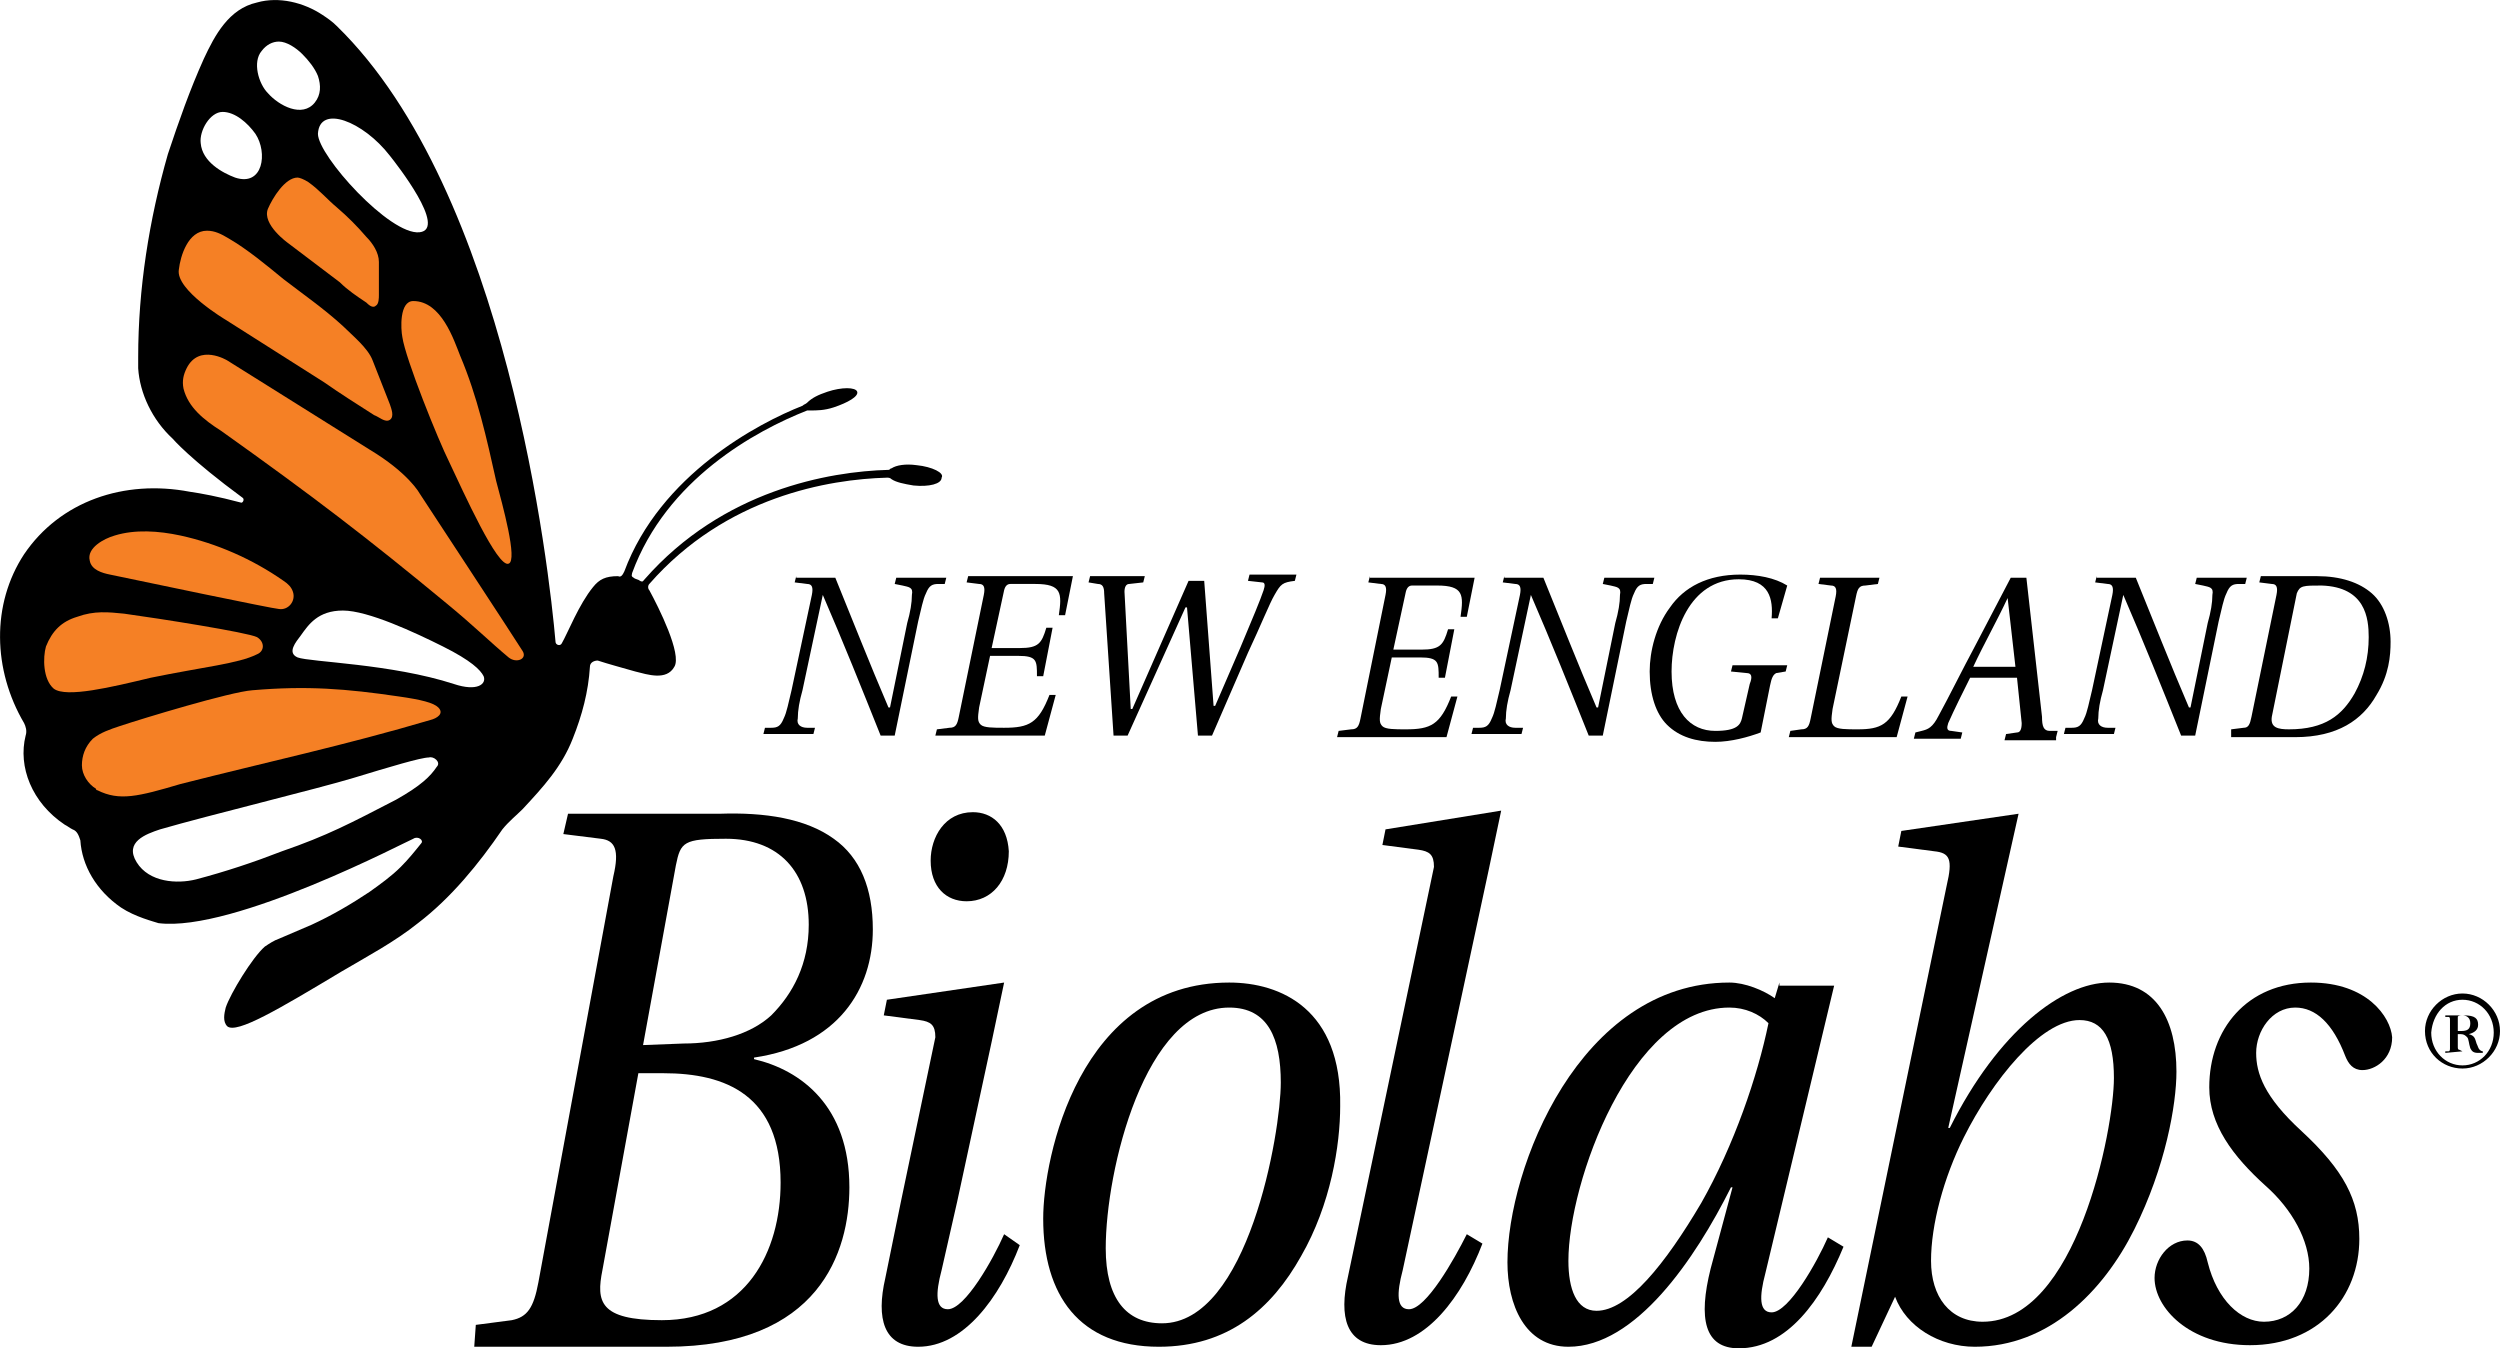 <?xml version="1.0" encoding="UTF-8"?><svg id="Layer_2" xmlns="http://www.w3.org/2000/svg" viewBox="0 0 159.94 86.26"><defs><style>.cls-1,.cls-2{fill:#000;}.cls-1,.cls-2,.cls-3{stroke-width:0px;}.cls-2{fill-rule:evenodd;}.cls-3{fill:#f58025;}</style></defs><g id="Layer_1-2"><path class="cls-2" d="M62.24,51.96c-1.8,0-2.7,1.6-2.7,3.1,0,1.7,1,2.6,2.3,2.6,1.6,0,2.7-1.3,2.7-3.2-.1-1.7-1.1-2.5-2.3-2.5h0Z"/><path class="cls-1" d="M50.94,36.86l-.1.4.8.1c.3,0,.4.2.3.7l-1.3,6.1c-.2.8-.3,1.4-.5,1.8-.2.5-.4.6-.8.6h-.4l-.1.4h3.2l.1-.4h-.5c-.4,0-.7-.2-.6-.6,0-.5.1-1.1.3-1.8l1.3-6.1h0c1.3,3,2.5,6,3.7,9h.9l1.5-7.3c.2-.8.3-1.4.5-1.8.2-.5.4-.6.8-.6h.4l.1-.4h-3.2l-.1.4.5.1c.4.1.7.1.6.6,0,.5-.1,1.1-.3,1.8l-1.1,5.4h-.1c-1.2-2.8-2.3-5.6-3.4-8.3h-2.5v-.1Z"/><path class="cls-1" d="M61.94,36.86l-.1.4.8.1c.3,0,.4.2.3.7l-1.6,7.8c-.1.5-.2.7-.6.7l-.8.1-.1.4h7l.7-2.6h-.4c-.7,1.8-1.3,2.1-2.9,2.1-.7,0-1.3,0-1.5-.2s-.2-.4-.1-1.1l.7-3.3h1.8c1.2,0,1.2.3,1.2,1.3h.4l.6-3.1h-.4c-.3,1-.5,1.3-1.7,1.3h-1.8l.8-3.7q.1-.4.4-.4h1.6c1.7,0,1.7.6,1.5,2h.4l.5-2.5h-6.7Z"/><path class="cls-1" d="M69.74,36.86l-.1.4.6.1c.3,0,.4.2.4.6l.6,9.1h.9l3.7-8.2h.1l.7,8.2h.9l2.3-5.3c.8-1.7,1.4-3.2,1.7-3.7.4-.7.5-.8,1.3-.9l.1-.4h-3l-.1.4.9.1c.2,0,.2.2.1.5-.2.6-.7,1.8-1.5,3.7l-1.6,3.7h-.1l-.6-8h-1l-3.6,8.2h-.1l-.4-7.5c0-.3.1-.5.3-.5l.9-.1.1-.4h-3.5Z"/><path class="cls-1" d="M87.64,36.86l-.1.4.8.1c.3,0,.4.2.3.7l-1.6,7.9c-.1.5-.2.7-.6.7l-.8.1-.1.4h7l.7-2.6h-.4c-.7,1.8-1.3,2.1-2.9,2.1-.7,0-1.3,0-1.5-.2s-.2-.4-.1-1.1l.7-3.3h1.8c1.2,0,1.2.3,1.2,1.3h.4l.6-3.1h-.4c-.3,1-.5,1.3-1.7,1.3h-1.8l.8-3.7q.1-.4.4-.4h1.6c1.7,0,1.7.6,1.5,2h.4l.5-2.5h-6.7s0-.1,0-.1Z"/><path class="cls-1" d="M96.24,36.86l-.1.4.8.1c.3,0,.4.2.3.7l-1.3,6.1c-.2.8-.3,1.4-.5,1.8-.2.5-.4.6-.8.6h-.4l-.1.4h3.2l.1-.4h-.5c-.4,0-.7-.2-.6-.6,0-.5.1-1.1.3-1.8l1.3-6.1h0c1.3,3,2.5,6,3.7,9h.9l1.5-7.3c.2-.8.3-1.4.5-1.8.2-.5.4-.6.8-.6h.4l.1-.4h-3.2l-.1.4.5.1c.4.1.7.1.6.6,0,.5-.1,1.1-.3,1.8l-1.1,5.4h-.1c-1.2-2.8-2.3-5.6-3.4-8.3h-2.5s0-.1,0-.1Z"/><path class="cls-1" d="M114.34,37.46c-.8-.5-1.9-.7-3-.7-2.1,0-3.6.8-4.5,2.1-.9,1.2-1.3,2.8-1.3,4.1,0,1.5.4,2.7,1.1,3.4.8.8,1.9,1.1,3.1,1.1,1,0,2.1-.3,2.9-.6l.6-3c.1-.5.2-.7.4-.8l.6-.1.1-.4h-3.5l-.1.4,1,.1c.3,0,.4.2.2.7l-.5,2.2c-.1.4-.3.8-1.7.8-1.6,0-2.8-1.2-2.8-3.8,0-2.4,1.1-5.9,4.3-5.9,2,0,2.2,1.3,2.1,2.5h.4l.6-2.1h0Z"/><path class="cls-1" d="M121.34,47.16l.7-2.6h-.4c-.7,1.8-1.3,2.1-2.8,2.1-.7,0-1.3,0-1.5-.2s-.2-.4-.1-1.1l1.5-7.2c.1-.5.2-.7.6-.7l.8-.1.1-.4h-3.8l-.1.4.8.1c.3,0,.4.2.3.7l-1.6,7.8c-.1.5-.2.7-.6.7l-.7.1-.1.4h6.9Z"/><path class="cls-2" d="M131.54,47.16l.1-.4h-.5c-.4,0-.5-.3-.5-.9l-1-8.9h-1l-2.3,4.4c-.7,1.3-1.8,3.5-2.3,4.4-.4.8-.7.9-1.1,1l-.4.1-.1.4h3l.1-.4-.7-.1c-.3,0-.3-.2-.2-.5.4-.9.9-1.9,1.4-2.9h3l.3,2.9c0,.4-.1.6-.3.6l-.7.1-.1.4h3.3v-.2ZM128.94,42.66h-2.7c.7-1.5,1.5-2.9,2.2-4.4h0l.5,4.4h0Z"/><path class="cls-1" d="M134.14,36.86l-.1.4.8.1c.3,0,.4.2.3.7l-1.3,6.1c-.2.8-.3,1.4-.5,1.8-.2.5-.4.6-.8.6h-.4l-.1.4h3.2l.1-.4h-.5c-.4,0-.7-.2-.6-.6,0-.5.1-1.1.3-1.8l1.3-6.1h0c1.3,3,2.5,6,3.7,9h.9l1.5-7.3c.2-.8.3-1.4.5-1.8.2-.5.4-.6.8-.6h.4l.1-.4h-3.2l-.1.4.5.1c.4.1.7.1.6.6,0,.5-.1,1.1-.3,1.8l-1.1,5.4h-.1c-1.2-2.8-2.3-5.6-3.4-8.3h-2.5v-.1Z"/><path class="cls-2" d="M148.54,37.46c2.8.1,3,2.1,3,3.3,0,1.3-.3,2.5-.9,3.6-.8,1.4-1.9,2.3-4.2,2.3-.7,0-1.2-.1-1.1-.8l1.6-7.9c.2-.5.4-.5,1.6-.5h0ZM142.74,47.16h4.1c2.7,0,4.3-1.1,5.2-2.7.8-1.3.9-2.5.9-3.4,0-1.2-.4-2.4-1.2-3.1-.8-.7-2-1.1-3.5-1.1h-3.6l-.1.4.8.1c.3,0,.4.2.3.7l-1.6,7.8c-.1.5-.2.7-.5.7l-.8.1v.5h0Z"/><path class="cls-1" d="M30.34,86.16h12.3c9.8,0,11.7-6.1,11.7-10.2,0-5.2-3.1-7.5-6.1-8.2v-.1c5.4-.8,7.6-4.4,7.6-8.2,0-2.6-.8-4.6-2.5-5.8-1.8-1.3-4.4-1.7-7.3-1.6h-9.7l-.3,1.3,2.4.3c.9.1,1.2.7.8,2.4l-4.8,26c-.3,1.6-.7,2.2-1.7,2.4l-2.3.3-.1,1.4ZM42.44,68.66c4,0,7.5,1.4,7.5,7,0,4.4-2.2,8.8-7.6,8.8-4,0-4.2-1.2-3.8-3.2l2.3-12.6s1.6,0,1.6,0ZM41.14,66.86l2.1-11.5c.3-1.5.5-1.7,3.2-1.7,3.4,0,5.3,2.1,5.3,5.5,0,2.5-1,4.4-2.4,5.8-1.3,1.2-3.4,1.8-5.6,1.8l-2.6.1h0Z"/><path class="cls-1" d="M78.64,62.86c-9.6,0-11.9,11.2-11.9,15.1,0,4.9,2.3,8.2,7.4,8.2,4.4,0,7.2-2.4,9.1-5.8,1.9-3.3,2.5-7.1,2.5-9.6.1-6.2-3.8-7.9-7.1-7.9M78.64,64.46c2.5,0,3.3,2,3.3,4.8,0,3.2-2.1,15.4-7.6,15.4-2.3,0-3.6-1.6-3.6-4.8,0-5,2.5-15.4,7.9-15.4"/><path class="cls-1" d="M113.84,62.86l-.3,1c-.7-.5-1.9-1-2.9-1-9.6,0-14.2,11.9-14.2,17.9,0,2.7,1.1,5.4,3.9,5.4,4.3,0,8.1-5.6,10.4-10.2h.1l-1.4,5.2c-.8,3.2-.4,5.1,1.8,5.1,3.1,0,5.3-3.1,6.7-6.5l-1-.6c-.7,1.6-2.5,4.8-3.6,4.8-.8,0-.8-1-.4-2.5l4.4-18.4h-3.5v-.2ZM113.14,65.46c-.7,3.4-2.2,7.8-4.3,11.5-2.3,3.9-4.7,6.9-6.7,6.9-1.3,0-1.8-1.4-1.8-3.2,0-5,4-16.2,10.3-16.2,1,0,1.9.4,2.5,1"/><path class="cls-1" d="M129.14,52.06l-7.5,1.1-.2,1,2.3.3c1,.1,1.2.5.8,2.2l-6.1,29.5h1.3l1.5-3.2c.7,1.9,2.8,3.2,5.1,3.2,4.7,0,8.2-3.5,10.2-7.5s2.7-8,2.7-10.1c0-3.3-1.3-5.7-4.3-5.7s-7.1,3.1-10.2,9.3h-.1l4.5-20.1ZM135.24,68.96c0,3.3-2.4,15.6-8.4,15.6-2.1,0-3.3-1.6-3.3-3.9s.8-5.3,2.1-7.9c1.8-3.6,4.9-7.5,7.4-7.5,1.5,0,2.2,1.2,2.2,3.7"/><path class="cls-1" d="M147.84,62.86c-4.1,0-6.5,3-6.5,6.7,0,2.4,1.5,4.4,3.6,6.3,1.7,1.5,2.8,3.5,2.8,5.3,0,2.1-1.2,3.4-2.9,3.4-1.5,0-3-1.4-3.6-3.8-.2-.9-.6-1.4-1.3-1.4-1.2,0-2.1,1.2-2.1,2.4,0,1.9,2.2,4.3,6.1,4.3,4.4,0,7-3.1,7-6.8,0-2.5-1-4.4-3.7-6.9-2.4-2.2-2.9-3.7-2.9-5,0-1.4,1-2.9,2.5-2.9,1.3,0,2.4,1,3.2,3.1.2.5.5.9,1.1.9.8,0,1.9-.7,1.9-2.1-.1-1.3-1.6-3.5-5.2-3.5"/><path class="cls-1" d="M157.54,63.96c1.1,0,2,.9,2,2.1s-.9,2.1-2,2.1-2-.9-2-2.1c.1-1.2.9-2.1,2-2.1M157.54,68.36c1.3,0,2.4-1.1,2.4-2.4s-1.1-2.4-2.4-2.4-2.4,1.1-2.4,2.4c0,1.4,1.1,2.4,2.4,2.4M157.24,65.06q0-.1.3-.1c.2,0,.5.1.5.5s-.2.5-.6.5h-.2v-.9ZM157.54,67.26h0l-.2-.1c-.1,0-.1-.1-.1-.2v-.8h.2c.2,0,.3.1.4.2.1.1.1.4.2.7.1.2.2.3.5.3h.3v-.1c-.1,0-.2-.1-.2-.1-.1-.1-.1-.2-.2-.4-.1-.3-.1-.5-.5-.6h0c.4-.1.6-.3.6-.6,0-.4-.2-.6-.9-.6h-1.2v.1h.2c.1,0,.1.1.1.2v1.8c0,.1,0,.2-.1.2h-.2v.1l1.1-.1h0Z"/><path class="cls-1" d="M90.14,83.76c-.8,0-.8-1-.4-2.5l5.5-25.6.8-3.8-7.4,1.2-.2,1,2.3.3c.7.1,1,.3,1,1.1l-5.5,26.2c-.6,2.6-.1,4.4,2.1,4.4,2.9,0,5.2-3.1,6.5-6.5l-1-.6c-.8,1.6-2.6,4.8-3.7,4.8Z"/><path class="cls-1" d="M64.24,78.96c-.7,1.6-2.5,4.8-3.6,4.8-.8,0-.8-1-.4-2.5l1-4.4h0l2.2-10.2.8-3.8-7.5,1.1-.2,1,2.3.3c.7.1,1,.3,1,1.1l-2.2,10.5h0l-1,4.9c-.6,2.6-.1,4.4,2.1,4.4,2.9,0,5.2-3.1,6.5-6.5l-1-.7Z"/><path class="cls-1" d="M58.64,29.76c-.7-.1-1.3,0-1.6.2-.1,0-.1.1-.2.1-3.8.1-10.6,1.3-15.6,7-.1.1-.1.2-.3.1-.1-.1-.3-.1-.4-.2-.2-.1-.1-.2-.1-.3,2.2-6,7.9-9.1,11.2-10.4h.2c.4,0,.9,0,1.5-.2.9-.3,1.6-.7,1.5-1s-1-.3-1.9,0c-.6.2-1,.4-1.3.7-.1.1-.2.1-.3.2-2.8,1.1-9.1,4.4-11.4,10.6-.1.2-.2.4-.4.3-.8,0-1.2.2-1.6.7-.9,1.1-1.6,2.9-2,3.6-.1.2-.4.1-.4-.1-.4-4.6-3.1-28.8-14-39.4-.3-.3-.6-.5-.9-.7-1.2-.8-2.8-1.2-4.2-.8-1.8.4-2.7,2.1-3.4,3.6-.9,2-1.6,4-2.3,6.1-1.2,4.2-1.9,8.6-1.9,13v.7c.1,1.6.9,3.3,2.2,4.5,0,0,1.1,1.3,4.5,3.8.1.1,0,.3-.1.3-1.5-.4-2.6-.6-3.3-.7-4.2-.8-8.3.6-10.6,4-2.1,3.2-2,7.4,0,10.8.1.2.2.5.1.8-.5,2,.4,4.3,2.5,5.7.2.1.3.2.5.3.3.1.4.4.5.7.1,1.6,1,3.2,2.6,4.3.9.6,2.1.9,2.4,1,4.8.6,16-5.3,16.3-5.4.3-.2.7.1.5.3-.4.5-.8,1-1.3,1.5-.6.6-1.3,1.1-2,1.6-1.2.8-2.4,1.5-3.7,2.1-.7.3-1.4.6-2.1.9-.3.1-.6.3-.9.5-.8.7-2.2,3-2.5,3.9-.1.4-.2.9.1,1.2.6.5,3.3-1.1,7.3-3.5,1.7-1,3.4-1.9,4.9-3.1,2.1-1.6,3.9-3.8,5.4-6,.4-.5.9-.9,1.3-1.3,1.3-1.4,2.5-2.7,3.2-4.5.6-1.5,1-3,1.1-4.6,0-.3.3-.4.5-.4.6.2,1.7.5,2.4.7.8.2,2,.6,2.5-.3.5-.8-1-3.8-1.6-4.9-.1-.1-.1-.3,0-.4,4.9-5.6,11.5-6.7,15.2-6.8.1,0,.2,0,.3.1.3.2.8.3,1.4.4,1,.1,1.8-.1,1.8-.5.2-.3-.6-.7-1.6-.8ZM24.94,9.96c.4.5,3.7,4.7,1.9,4.9-1.9.2-6.5-4.9-6.5-6.3.1-1.9,2.9-.8,4.6,1.4ZM16.74,3.26c.3-.4.7-.6,1.1-.6.5,0,1.1.4,1.5.8s.8.9,1,1.4c.2.6.2,1.2-.2,1.7-.8,1-2.3.2-3-.6-.6-.6-1-2-.4-2.7ZM15.04,11.36c-.8-.3-2.1-1-2.2-2.2-.1-.8.6-2,1.4-2s1.6.7,2.1,1.4c.8,1.2.5,3.4-1.3,2.8ZM27.94,49.06c-.4.6-1,1.2-2.6,2.1-2.9,1.5-4.4,2.3-7.3,3.3-1.8.7-3.6,1.3-5.5,1.8-1.2.3-3,.2-3.8-1.1s.6-1.8,1.5-2.1c3.1-.9,10.1-2.6,12.4-3.3s4.3-1.3,4.8-1.3c.3-.1.8.3.5.6ZM29.04,43.76c-4-1.3-9.2-1.4-10-1.7-.7-.3-.1-1,.2-1.4.5-.7,1.1-1.6,2.7-1.6s4.6,1.4,6.4,2.3c1.8.9,2.4,1.5,2.6,1.9.2.5-.4,1-1.9.5Z"/><path class="cls-3" d="M19.74,11.66c.7.5,1.2,1.1,1.8,1.6.7.6,1.3,1.2,1.9,1.9.4.4.8,1,.8,1.6v2.1c0,.2,0,.6-.2.7-.2.2-.5-.1-.6-.2-.6-.4-1.2-.8-1.7-1.3l-3.3-2.5s-1.7-1.2-1.3-2.2c.3-.7,1.1-2,1.9-2,.1,0,.4.1.7.3Z"/><path class="cls-3" d="M23.84,23.06l1.1,2.8c.1.3.3.8,0,1s-.7-.2-1-.3c-1.1-.7-2.2-1.4-3.2-2.1l-6.3-4s-3.2-1.9-3-3.2c.1-.9.6-2.5,1.8-2.5.5,0,.9.2,1.4.5,1.2.7,2.4,1.7,3.5,2.6,1.3,1,2.6,1.9,3.8,3,.6.6,1.6,1.4,1.9,2.2Z"/><path class="cls-3" d="M7.34,34.26c1.3-.4,2.8-.3,4.2,0,2.3.5,4.6,1.5,6.6,2.9.3.2.5.4.6.7.2.6-.3,1.2-.9,1.1-.3,0-8.9-1.8-10.8-2.2-.5-.1-1.2-.3-1.3-.9-.2-.8.9-1.4,1.6-1.6Z"/><path class="cls-3" d="M3.44,44.06c-.7-.6-.7-2-.5-2.7.4-1,1-1.6,2-1.9,1.1-.4,2-.3,3-.2,2.2.3,7.9,1.2,8.5,1.5.5.3.5.9,0,1.1-1.2.6-3.4.8-6.8,1.5-2.5.6-5.4,1.3-6.2.7Z"/><path class="cls-3" d="M6.24,50.56s-.1,0-.1-.1c-.5-.3-.9-.9-.9-1.5s.2-1.2.7-1.7c.5-.4,1.1-.6,1.7-.8,1.5-.5,7.1-2.2,8.5-2.3,3.5-.3,6-.1,9.4.4,1.4.2,2.2.4,2.5.7.4.4-.1.7-.5.8-5.4,1.6-10.5,2.7-16,4.1-2.7.8-3.9,1.1-5.3.4Z"/><path class="cls-3" d="M28.74,29.56c-.7-1.4-2.8-6.6-3-8-.1-.5-.2-2.3.7-2.3,1.8,0,2.6,2.5,3,3.5,1.1,2.6,1.7,5.3,2.3,8,.4,1.5,1.4,5.1.8,5.3-.7.3-2.9-4.6-3.8-6.5Z"/><path class="cls-3" d="M32.54,42.06c-1.2-1-2.2-2-3.9-3.4-5.2-4.3-8.6-6.9-14.5-11.1-1.1-.7-2.1-1.5-2.4-2.7-.1-.5,0-.9.2-1.3.8-1.6,2.6-.5,2.6-.5l9.1,5.7c2.5,1.5,3.2,2.8,3.2,2.8,0,0,6.3,9.6,6.6,10.1s-.4.8-.9.4Z"/></g></svg>